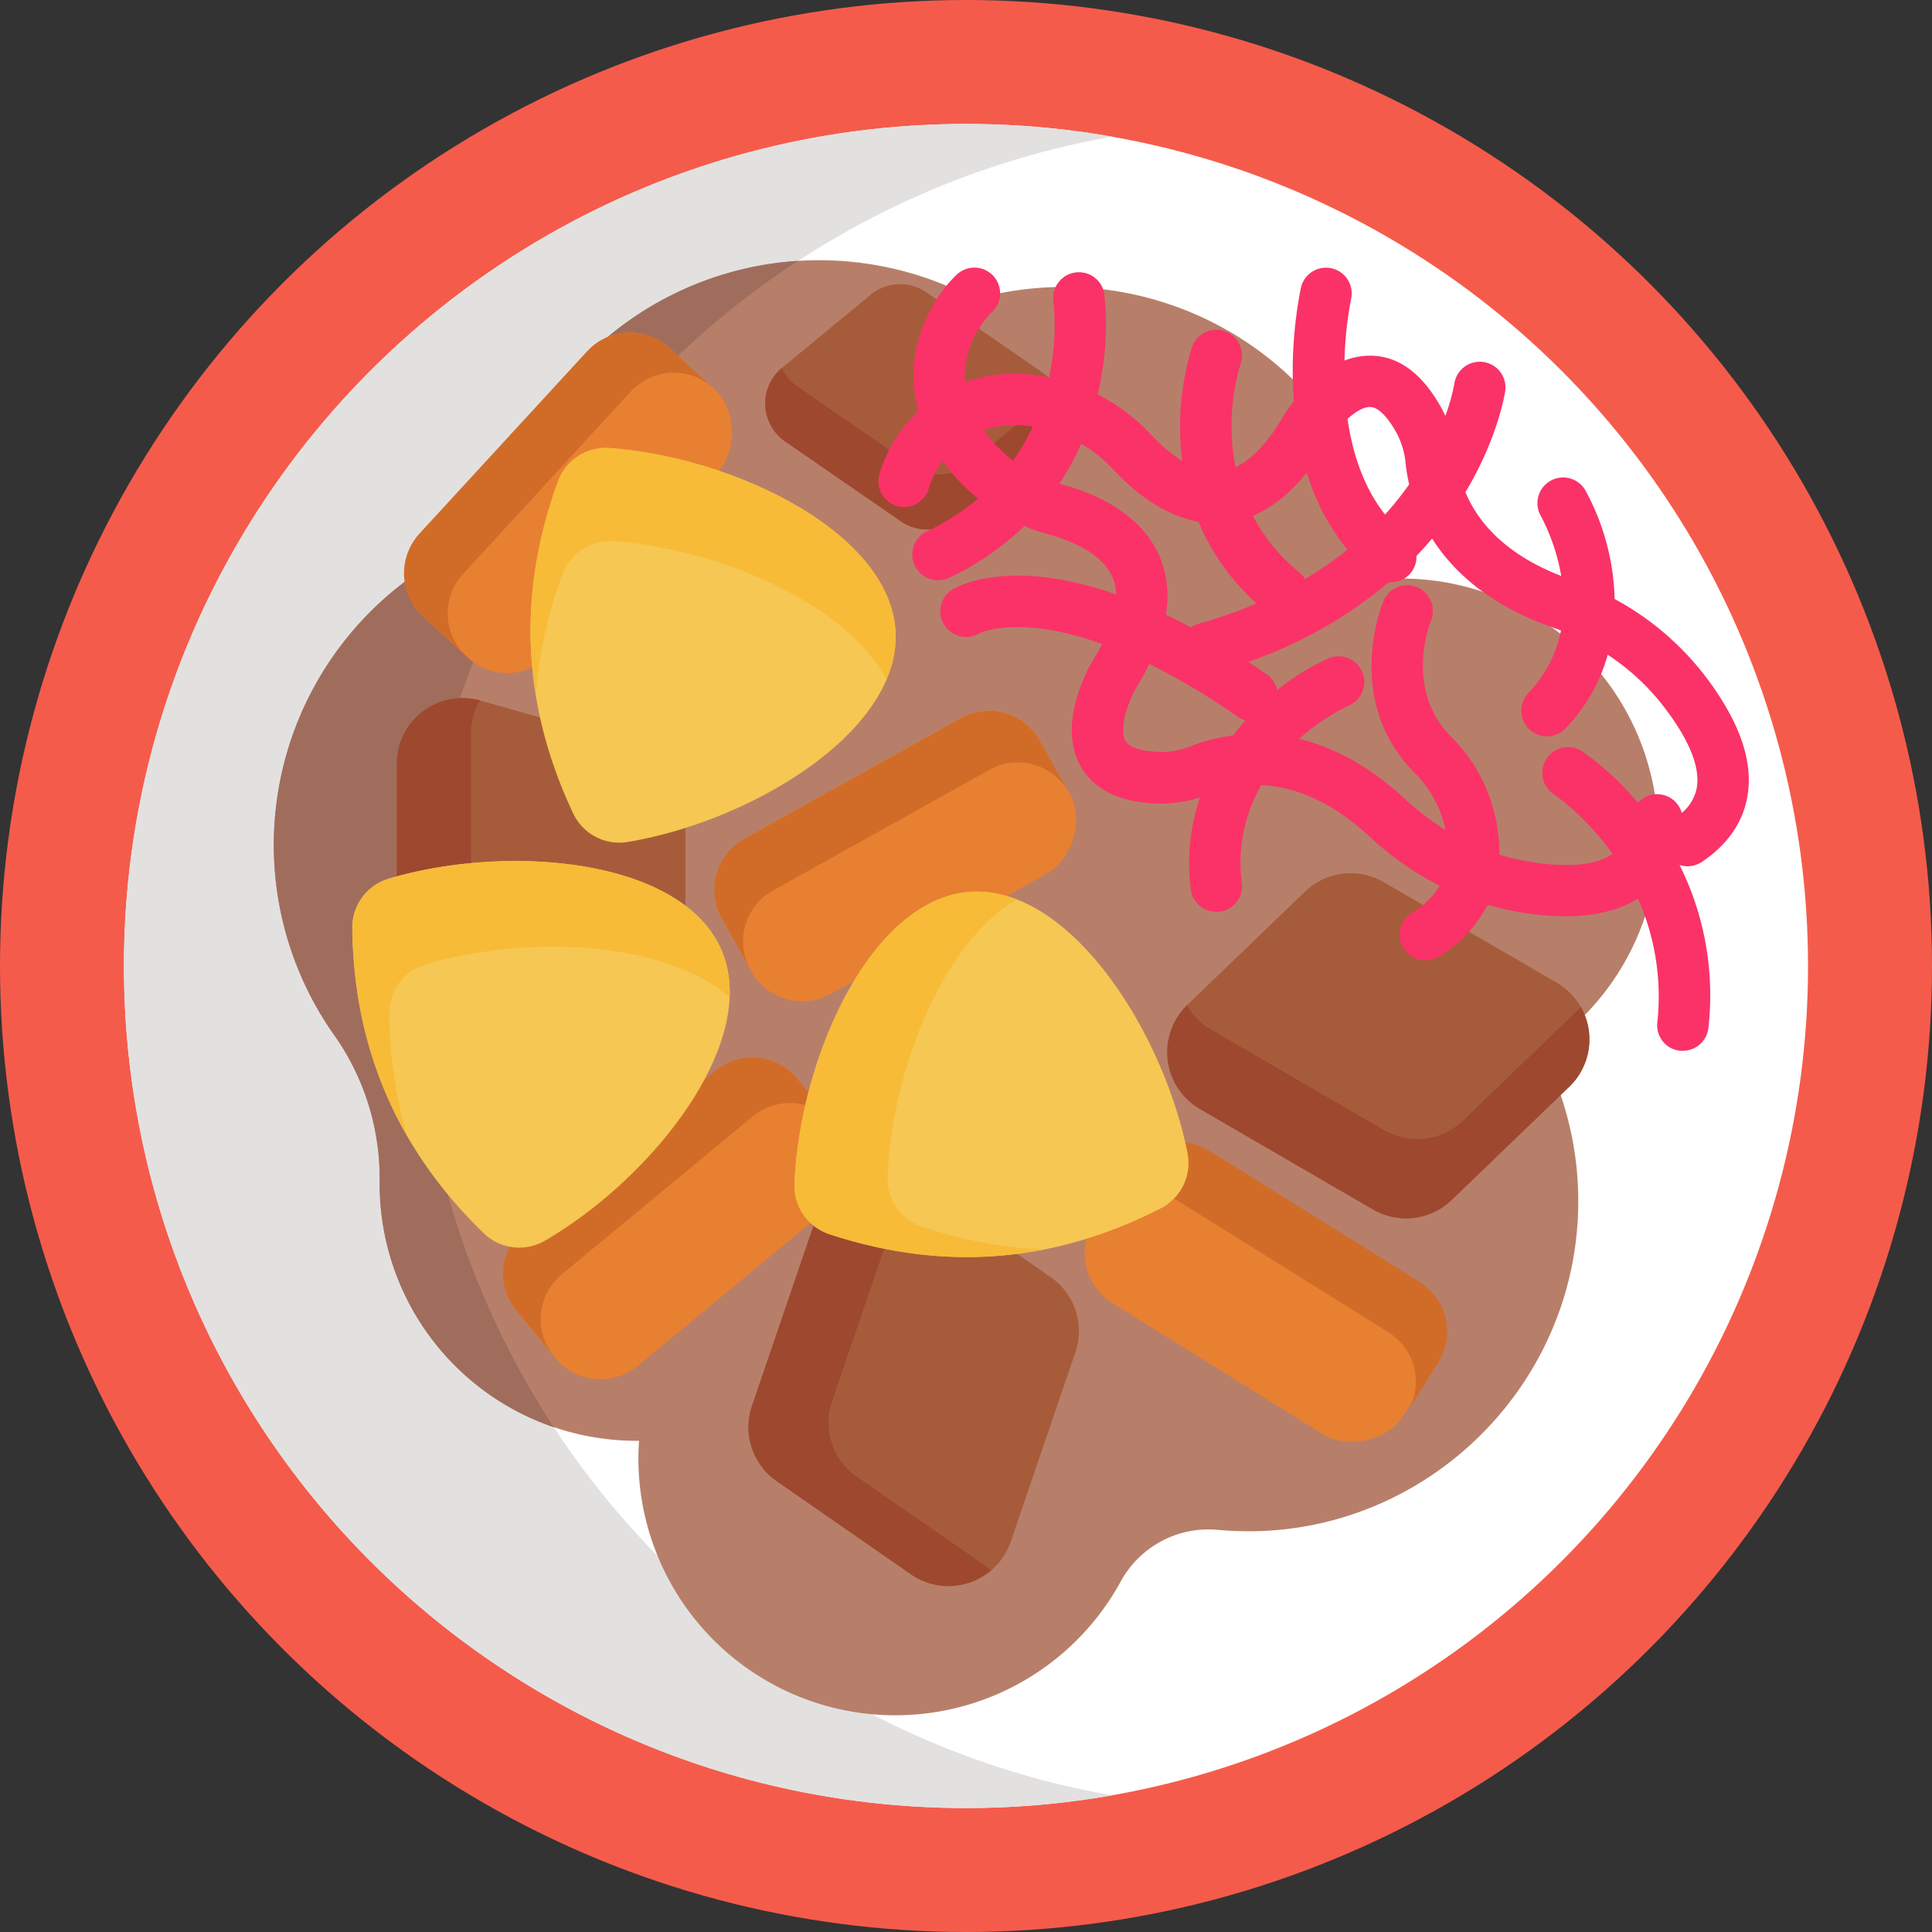 <svg xmlns="http://www.w3.org/2000/svg" viewBox="0 0 512 512"><rect x="0" y="0" width="512" height="512" fill="#333333" stroke="none"/><defs><style>.cls-1{fill:#f55b4b;}.cls-2{fill:#fff;}.cls-3{fill:#e2e1e0;}.cls-4{fill:#b77f69;}.cls-5{fill:#a06d5d;}.cls-6{fill:#a65c3b;}.cls-7{fill:#9e4830;}.cls-8{fill:#e88032;}.cls-9{fill:#d16c28;}.cls-10{fill:#f6c752;}.cls-11{fill:#f7bb38;}.cls-12{fill:#fa3268;}</style></defs><title>English Food</title><g id="BULINE"><circle class="cls-1" cx="256" cy="256" r="256"/></g><g id="Icons"><circle class="cls-2" cx="256" cy="256" r="223.15"/><path class="cls-3" d="M231.07,454.29a221.39,221.39,0,0,0,63.69,21.5A224,224,0,0,1,256,479.15C132.76,479.15,32.85,379.24,32.85,256S132.76,32.85,256,32.85a224,224,0,0,1,38.76,3.36,223.23,223.23,0,0,0-148,342,223.89,223.89,0,0,0,84.27,76.05Z"/><path class="cls-4" d="M439.43,221.39a68.07,68.07,0,0,0-68.07-68.07c-.88,0-1.76,0-2.63.06A87.34,87.34,0,0,0,258.36,79.3a87.42,87.42,0,0,0-120.29,39.75,87.57,87.57,0,0,1-28.76,33.65,87.36,87.36,0,0,0-20.9,121.37,65.74,65.74,0,0,1,12.22,38.69c0,.33,0,.67,0,1a68.07,68.07,0,0,0,68.07,68.07l.66,0c-.11,1.55-.18,3.11-.18,4.68A68.07,68.07,0,0,0,297,419.11a26.51,26.51,0,0,1,25.68-13.69,89.18,89.18,0,0,0,9.71.37c46.09-.79,84-37.9,85.8-84a87.1,87.1,0,0,0-9.64-43.42A68,68,0,0,0,439.43,221.39Z"/><path class="cls-5" d="M110.38,256A222.2,222.2,0,0,0,146.8,378.24a68.11,68.11,0,0,1-46.19-64.48c0-.34,0-.66,0-1a65.71,65.71,0,0,0-12.21-38.69,87.38,87.38,0,0,1,20.9-121.38,87.59,87.59,0,0,0,28.77-33.64A87.36,87.36,0,0,1,211.5,69.13,223,223,0,0,0,110.38,256Z"/><path class="cls-6" d="M159.43,284l-41.64-11.85a17.41,17.41,0,0,1-12.65-16.75v-53a17.42,17.42,0,0,1,22.19-16.76L169,197.51a17.42,17.42,0,0,1,12.66,16.76v53A17.42,17.42,0,0,1,159.43,284Z"/><path class="cls-7" d="M179.25,276.05a17.41,17.41,0,0,1-19.82,8l-41.64-11.84a17.44,17.44,0,0,1-12.65-16.77v-53a17.41,17.41,0,0,1,22.06-16.79,17.18,17.18,0,0,0-2.38,8.79v53a17.43,17.43,0,0,0,12.66,16.76L179.11,276Z"/><path class="cls-6" d="M415.87,288,384.7,318a17.39,17.39,0,0,1-20.84,2.52L318,293.9a17.43,17.43,0,0,1-3.33-27.61l31.16-30a17.42,17.42,0,0,1,20.85-2.52l45.82,26.62A17.43,17.43,0,0,1,415.87,288Z"/><path class="cls-7" d="M418.94,266.82A17.42,17.42,0,0,1,415.87,288l-31.16,30a17.41,17.41,0,0,1-20.85,2.52L318,293.9a17.41,17.41,0,0,1-3.43-27.51,17.11,17.11,0,0,0,6.4,6.47l45.82,26.62A17.41,17.41,0,0,0,387.68,297l31.16-30Z"/><path class="cls-6" d="M241.42,417.21l-35.57-24.68a17.4,17.4,0,0,1-6.56-19.94l17.13-50.16a17.43,17.43,0,0,1,26.42-8.68l35.57,24.68A17.41,17.41,0,0,1,285,358.37l-17.13,50.15A17.42,17.42,0,0,1,241.42,417.21Z"/><path class="cls-7" d="M262.75,416.07a17.42,17.42,0,0,1-21.33,1.14l-35.57-24.67a17.45,17.45,0,0,1-6.56-20l17.13-50.14a17.41,17.41,0,0,1,26.31-8.76,17.17,17.17,0,0,0-5.09,7.55l-17.13,50.14a17.44,17.44,0,0,0,6.55,20L262.63,416Z"/><path class="cls-6" d="M277,118.17l-23.49,19.36a12.25,12.25,0,0,1-14.75.63L208.09,117a12.25,12.25,0,0,1-.84-19.53l23.49-19.37a12.25,12.25,0,0,1,14.75-.63l30.68,21.17A12.26,12.26,0,0,1,277,118.17Z"/><path class="cls-7" d="M280.31,103.51A12.26,12.26,0,0,1,277,118.17l-23.48,19.36a12.27,12.27,0,0,1-14.76.63L208.09,117a12.24,12.24,0,0,1-.91-19.47,12.07,12.07,0,0,0,4.14,4.88L242,123.57a12.27,12.27,0,0,0,14.76-.63l23.48-19.36Z"/><rect class="cls-8" x="155.68" y="274.61" width="47.14" height="96.56" rx="15.45" transform="translate(313.78 -21.04) rotate(50.4)"/><path class="cls-9" d="M146.89,359.5l-10-12.1a15.45,15.45,0,0,1,2-21.75l50.6-41.85a15.44,15.44,0,0,1,21.75,2l10,12.11a15.45,15.45,0,0,0-21.75-2.05l-50.6,41.86A15.44,15.44,0,0,0,146.89,359.5Z"/><rect class="cls-8" x="312.36" y="294.06" width="47.14" height="96.56" rx="15.45" transform="matrix(-0.53, 0.85, -0.85, -0.53, 804.19, 238.54)"/><path class="cls-9" d="M291,323.22l8.32-13.33A15.46,15.46,0,0,1,320.55,305l55.71,34.76A15.45,15.45,0,0,1,381.2,361l-8.32,13.33a15.45,15.45,0,0,0-4.94-21.28L312.23,318.3A15.45,15.45,0,0,0,291,323.22Z"/><rect class="cls-8" x="213.8" y="178.56" width="47.14" height="96.56" rx="15.45" transform="translate(320.13 -90.89) rotate(60.9)"/><path class="cls-9" d="M198.87,257l-7.64-13.73a15.44,15.44,0,0,1,6-21l57.38-31.94a15.44,15.44,0,0,1,21,6L283.24,210a15.44,15.44,0,0,0-21-6L204.86,236A15.44,15.44,0,0,0,198.87,257Z"/><rect class="cls-8" x="127.15" y="84.97" width="47.14" height="96.56" rx="15.45" transform="translate(129.96 -66.85) rotate(42.6)"/><path class="cls-9" d="M123.63,173.93l-11.57-10.64a15.44,15.44,0,0,1-.92-21.82l44.45-48.34a15.46,15.46,0,0,1,21.83-.92L189,102.84a15.45,15.45,0,0,0-21.83.93l-44.45,48.34A15.44,15.44,0,0,0,123.63,173.93Z"/><path class="cls-10" d="M128.23,326.86a13.54,13.54,0,0,0,16.16,1.95C173,312.2,201.65,276,191.19,251.75S134.78,223.44,103,232.86A13.52,13.52,0,0,0,93.36,246Q93.93,293.66,128.23,326.86Z"/><path class="cls-11" d="M103.15,268.65a117.57,117.57,0,0,0,4.76,32.45q-14.19-24.6-14.54-55.16A13.49,13.49,0,0,1,103,232.87c31.75-9.42,77.7-5.38,88.16,18.89a28.2,28.2,0,0,1,2.17,12.53c-17.28-15.05-53.91-16.63-80.54-8.72A13.52,13.52,0,0,0,103.15,268.65Z"/><path class="cls-10" d="M307.64,320.21a13.51,13.51,0,0,0,7.06-14.66c-6.46-32.48-31.45-71.25-57.79-69.19s-45,44.23-46.36,77.32a13.5,13.5,0,0,0,9.25,13.38Q265.15,342,307.64,320.21Z"/><path class="cls-11" d="M244.45,325.13a117.36,117.36,0,0,0,32.25,6q-27.87,5.49-56.9-4.05a13.52,13.52,0,0,1-9.25-13.38c1.34-33.08,20-75.26,46.37-77.32a28.28,28.28,0,0,1,12.55,2c-19.83,11.49-33.15,45.64-34.27,73.4A13.5,13.5,0,0,0,244.45,325.13Z"/><path class="cls-10" d="M151.91,215.59a13.51,13.51,0,0,0,14.42,7.54c32.67-5.41,72.22-29.14,71-55.54s-42.76-46.42-75.79-48.83a13.52,13.52,0,0,0-13.67,8.82Q131.53,172.43,151.91,215.59Z"/><path class="cls-11" d="M149,152.28a117.61,117.61,0,0,0-7,32q-4.59-28,5.88-56.74a13.52,13.52,0,0,1,13.67-8.82c33,2.41,74.58,22.44,75.79,48.84a28.21,28.21,0,0,1-2.4,12.48c-10.85-20.19-44.55-34.6-72.26-36.62A13.52,13.52,0,0,0,149,152.28Z"/><path class="cls-12" d="M458.63,189.56a74.06,74.06,0,0,0-7.51-11.37,75.13,75.13,0,0,0-23.23-19.45,63.24,63.24,0,0,0-7.8-28.89,6.81,6.81,0,0,0-11.81,6.78,53.12,53.12,0,0,1,5.46,16c-15.28-5.91-22.26-14.68-25.39-22.19,8.52-14.21,10.41-25.86,10.56-26.89a6.81,6.81,0,0,0-13.47-2,51,51,0,0,1-2.41,8.66c-.28-.62-.58-1.22-.9-1.82-5-9.2-11.31-14-18.72-14.13a18.31,18.31,0,0,0-7.11,1.31,98.76,98.76,0,0,1,1.75-16.31,6.81,6.81,0,0,0-13.3-3,113,113,0,0,0-1.87,30.07,43.54,43.54,0,0,0-2.74,3.88l-.05.09c-4.11,7-8.35,11.5-12.67,13.53a57.6,57.6,0,0,1,1.35-27.42A6.81,6.81,0,0,0,315.88,92a72.14,72.14,0,0,0-2.57,30.18,40.83,40.83,0,0,1-8.16-6.87,51.78,51.78,0,0,0-14.25-10.81,78.57,78.57,0,0,0,1.74-26.67,6.81,6.81,0,0,0-13.48,1.92A64.1,64.1,0,0,1,278,100c-1.51-.3-3-.53-4.57-.69a39.79,39.79,0,0,0-17.66,1.95c-.89-10.4,6.06-17.54,7.13-18.57a6.81,6.81,0,0,0-9.34-9.92c-6.3,5.91-14.7,19.76-10.2,36.17A38.44,38.44,0,0,0,233,125.82a6.81,6.81,0,0,0,13.12,3.65,25.51,25.51,0,0,1,3.69-7.34,48.76,48.76,0,0,0,9.39,10,62.66,62.66,0,0,1-13.47,8.64,6.81,6.81,0,0,0,2.95,13,6.71,6.71,0,0,0,2.94-.67,74.54,74.54,0,0,0,19.84-13.67,53.6,53.6,0,0,0,6.4,2.19c5.22,1.41,14.39,4.81,17.08,11.65a12.57,12.57,0,0,1,.85,4.26c-27.34-9.59-41.2-2.58-43.2-1.42a6.81,6.81,0,0,0,6.84,11.78c.14-.08,10.43-5.22,32.66,2.78-.7,1.36-1.49,2.75-2.38,4.2l-.06.09c-1,1.68-9.63,16.73-3.33,28,3.61,6.48,10.75,9.84,21.22,10A33.83,33.83,0,0,0,318,211.31a55.4,55.4,0,0,0-2.45,24.32,6.8,6.8,0,0,0,6.75,6,7,7,0,0,0,.79,0,6.81,6.81,0,0,0,6-7.55,41.55,41.55,0,0,1,5.15-26c7.93.33,17.88,3.58,28.81,13.72a81.09,81.09,0,0,0,18.5,12.93,20.44,20.44,0,0,1-7.41,7.15,6.81,6.81,0,0,0,7.18,11.58,34,34,0,0,0,12.91-13.69,72.59,72.59,0,0,0,7.24,1.74A75.34,75.34,0,0,0,415,242.82c7.69,0,14.07-1.58,19.07-4.68A63.77,63.77,0,0,1,439.2,271a6.8,6.8,0,0,0,6.07,7.47c.24,0,.48,0,.71,0a6.81,6.81,0,0,0,6.77-6.12,77.18,77.18,0,0,0-7.65-43.12,6.81,6.81,0,0,0,5.93-.82c6.92-4.66,11-10.64,12.12-17.77C464.16,204.26,462.64,197.18,458.63,189.56Zm-88.46-74.71a21.31,21.31,0,0,1,2.34,8,42.67,42.67,0,0,0,.94,5.51,83.91,83.91,0,0,1-6.4,8c-5.82-7.4-8.68-16.56-9.94-25.36,2.06-1.85,4.24-3.19,6-3.14C365.19,107.87,367.77,110.43,370.17,114.85Zm-23.85,10.38a59.22,59.22,0,0,0,10.76,20.44,94.84,94.84,0,0,1-11.23,7.77,7.14,7.14,0,0,0-1.47-1.7A49.08,49.08,0,0,1,332,136.68Q339.68,133.5,346.32,125.23ZM272.1,112.84c.54.06,1.08.12,1.62.2a55,55,0,0,1-5.25,9,35.34,35.34,0,0,1-7.77-8.1A26.72,26.72,0,0,1,272.1,112.84Zm35.5,35.35c-3.67-9.31-12.72-16.15-26.18-19.81l-.68-.2a70.29,70.29,0,0,0,5.79-10.57,37.82,37.82,0,0,1,8.64,6.94c7.19,7.73,14.82,12.37,22.42,13.7A61,61,0,0,0,333,159.92a126.6,126.6,0,0,1-15.28,5.36,7,7,0,0,0-2.13,1q-3.42-1.83-6.64-3.38A27.57,27.57,0,0,0,307.6,148.19Zm8.29,49.44a21.26,21.26,0,0,1-8.16,1.65c-5-.07-8.49-1.16-9.52-3-1.71-3,.7-10.32,3.1-14.4,1.25-2,2.33-4,3.29-5.93a184.59,184.59,0,0,1,23.33,13.95,6.77,6.77,0,0,0,2.1,1q-1.66,1.88-3.24,4A45.2,45.2,0,0,0,315.89,197.63Zm133.8,11a11.42,11.42,0,0,1-4,6.8,6.8,6.8,0,0,0-11.62-2.69,76.21,76.21,0,0,0-14.78-13.63,6.81,6.81,0,0,0-7.48,11.39,67.06,67.06,0,0,1,15.51,15.83c-4.59,3.14-12.66,3.76-23.41,1.78a57.61,57.61,0,0,1-6.56-1.62A44.18,44.18,0,0,0,394,209.31a43.39,43.39,0,0,0-9.5-14.13c-12.36-12.57-5.62-29.87-5.29-30.68a6.81,6.81,0,0,0-12.59-5.2c-.44,1.06-10.63,26.31,8.16,45.43a29.64,29.64,0,0,1,6.57,9.63,39.44,39.44,0,0,1,1.77,5.59,69,69,0,0,1-10.77-8.19c-9.95-9.23-19.55-13.89-28.06-15.94a55.58,55.58,0,0,1,13.2-8.84A6.81,6.81,0,0,0,352,174.51a62,62,0,0,0-13.52,8.37,6.78,6.78,0,0,0-2.77-4.16q-2.49-1.72-4.9-3.31A117.1,117.1,0,0,0,368,154.33a5.67,5.67,0,0,0,.58,0,6.8,6.8,0,0,0,6.8-7c1.47-1.54,2.84-3.07,4.14-4.61,5.45,8.58,15,17.58,31.72,23.47.82.29,1.63.6,2.43.91a32.8,32.8,0,0,1-8.63,16.52,6.81,6.81,0,0,0,9.87,9.39,45.92,45.92,0,0,0,11.15-19.49,60.53,60.53,0,0,1,14.33,13.08C447.36,195.43,450.57,203,449.69,208.59Z"/></g></svg>